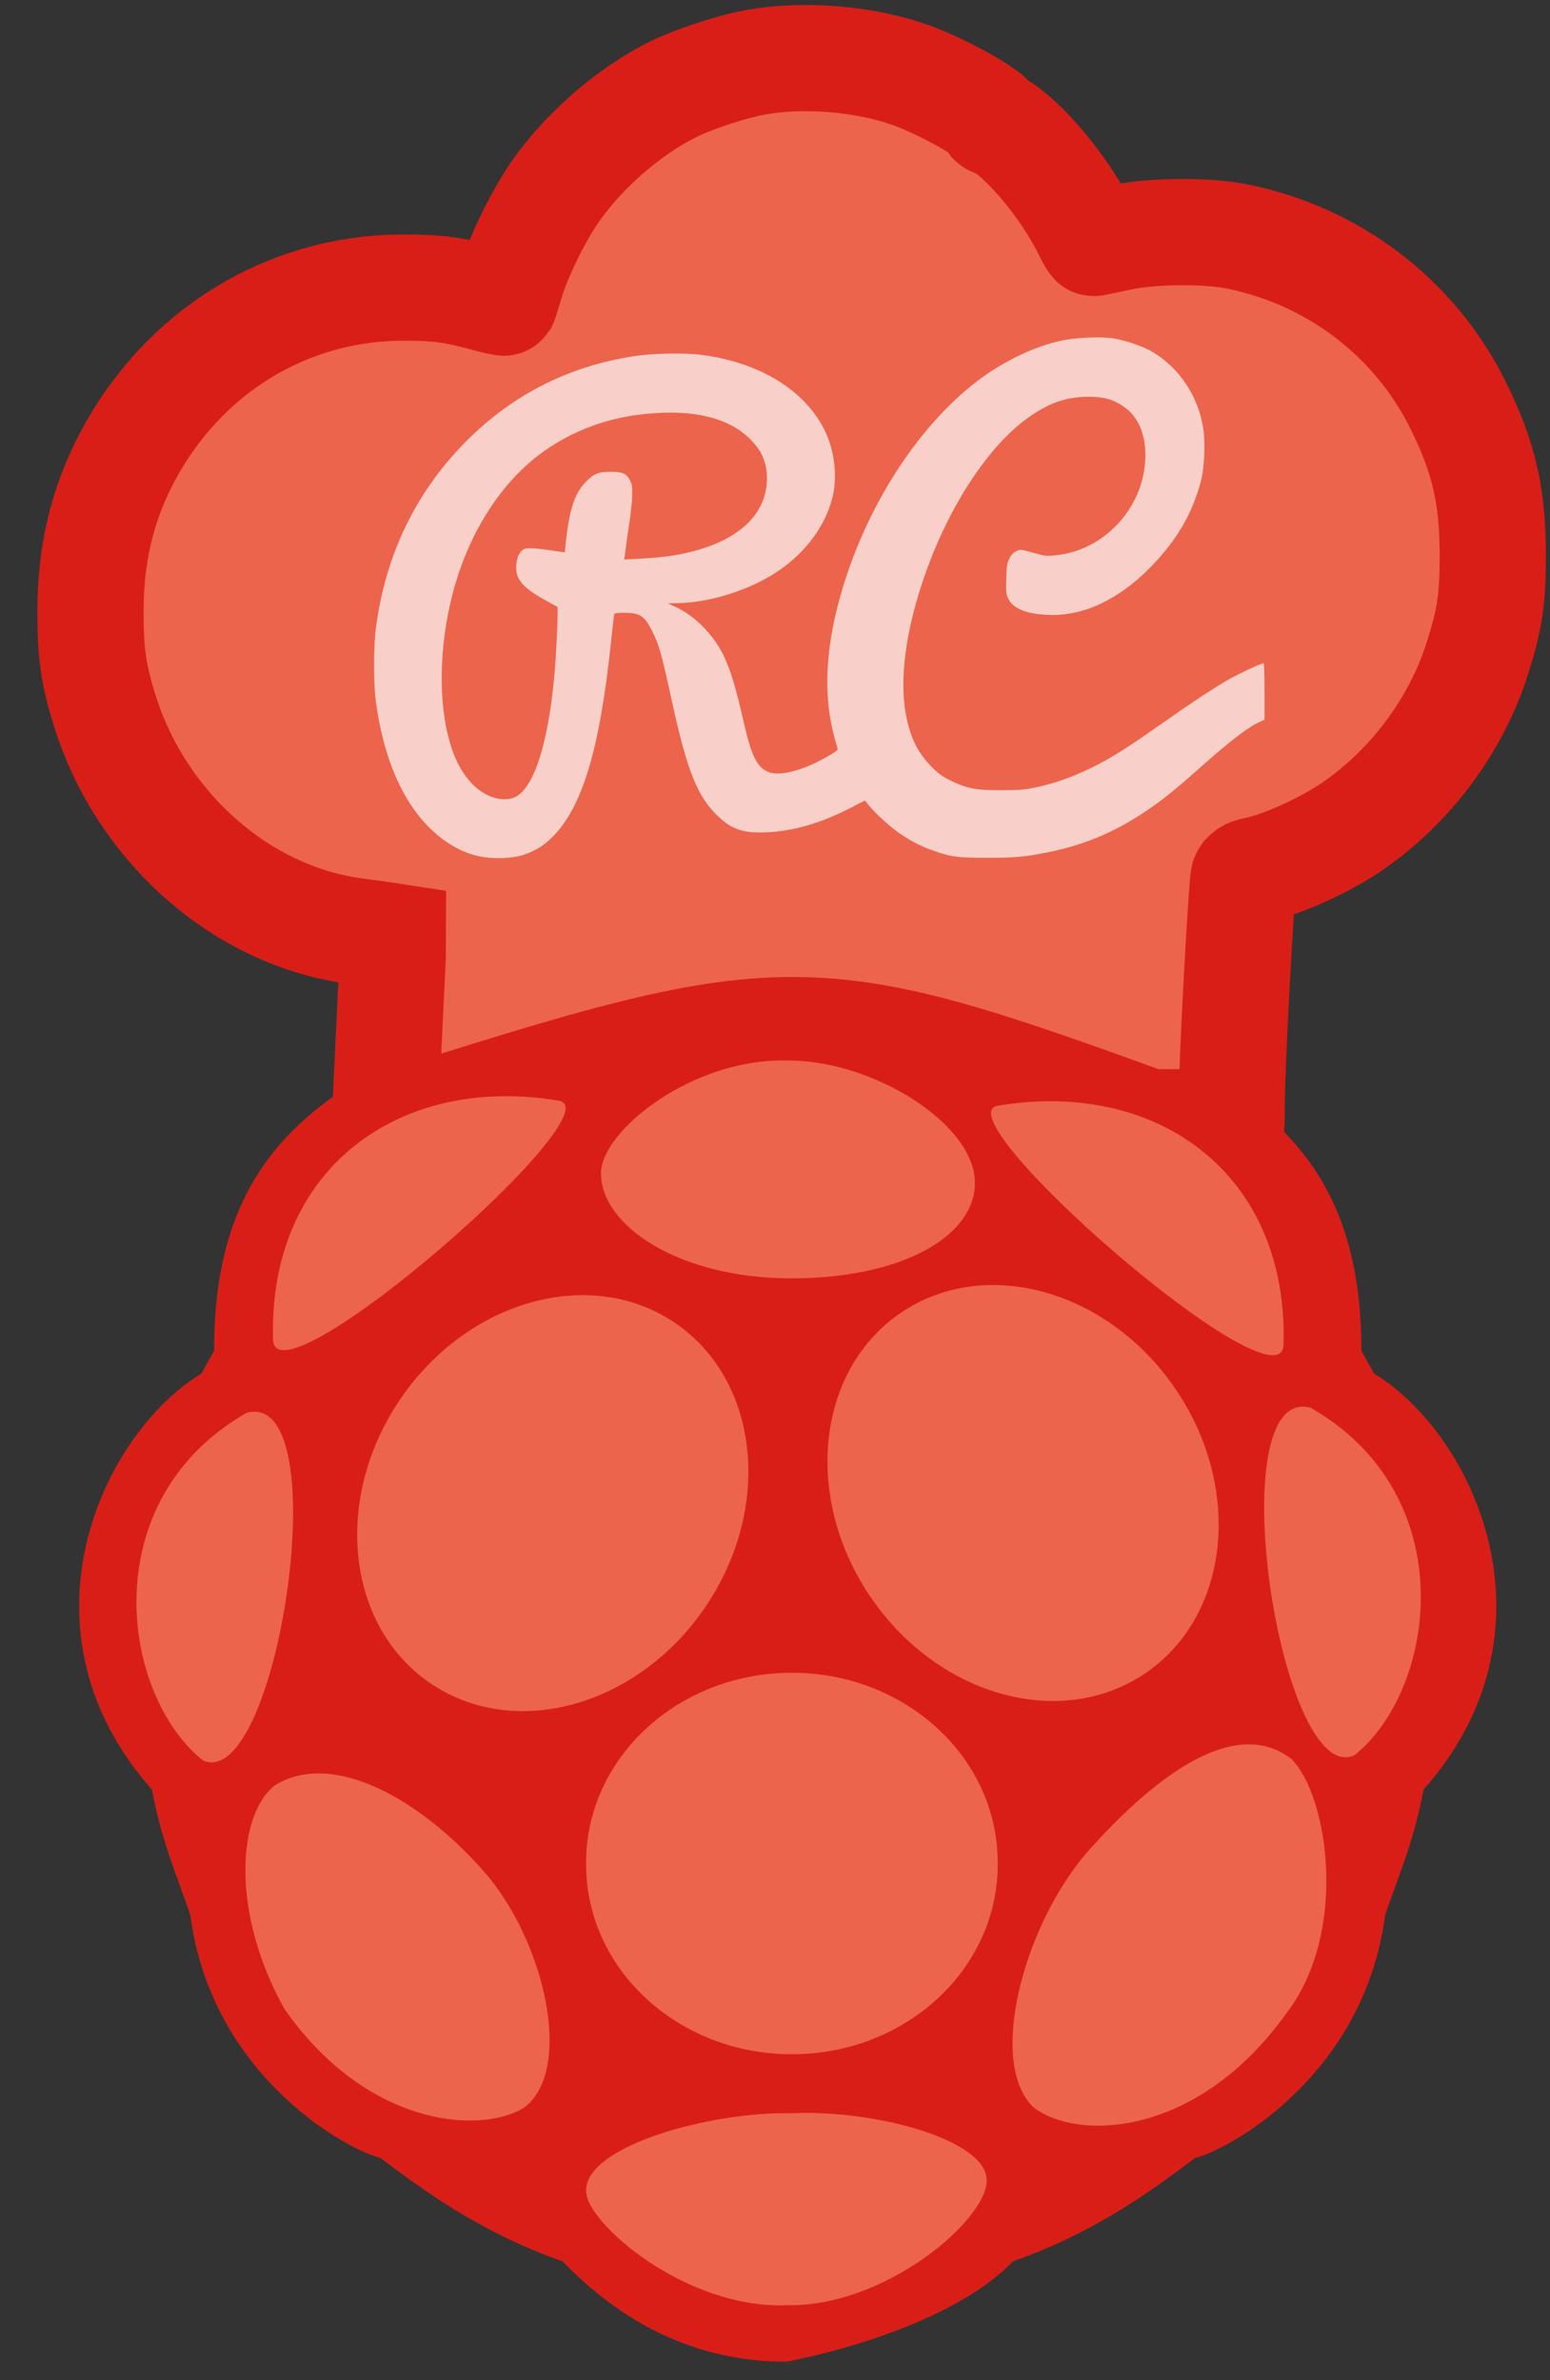 <?xml version="1.0" encoding="UTF-8" standalone="no"?>
<!-- Created with Inkscape (http://www.inkscape.org/) -->

<svg
   xmlns:dc="http://purl.org/dc/elements/1.1/"
   xmlns:cc="http://creativecommons.org/ns#"
   xmlns:rdf="http://www.w3.org/1999/02/22-rdf-syntax-ns#"
   xmlns:svg="http://www.w3.org/2000/svg"
   xmlns="http://www.w3.org/2000/svg"
   xmlns:sodipodi="http://sodipodi.sourceforge.net/DTD/sodipodi-0.dtd"
   xmlns:inkscape="http://www.inkscape.org/namespaces/inkscape"
   width="280"
   height="430"
   viewBox="0 0 280 430"
   id="svg4495"
   version="1.1"
   inkscape:version="0.91 r"
   sodipodi:docname="raspberry_cook.svg">
  <rect x="0" y="0" width="280" height="430" fill="#333333" stroke="none"/>
  <defs
     id="defs4497">
    <clipPath
       clipPathUnits="userSpaceOnUse"
       id="clipPath5492">
      <rect
         style="opacity:1;fill:#ececec;fill-opacity:1"
         id="rect5494"
         width="242.437"
         height="185.868"
         x="50.773"
         y="-446.79" />
    </clipPath>
  </defs>
  <sodipodi:namedview
     id="base"
     pagecolor="#ffffff"
     bordercolor="#666666"
     borderopacity="1.0"
     inkscape:pageopacity="0"
     inkscape:pageshadow="2"
     inkscape:zoom="0.35355339"
     inkscape:cx="140.546"
     inkscape:cy="59.15709"
     inkscape:document-units="px"
     inkscape:current-layer="g4374"
     showgrid="false"
     inkscape:window-width="799"
     inkscape:window-height="851"
     inkscape:window-x="800"
     inkscape:window-y="0"
     inkscape:window-maximized="0"
     units="px" />
  <g
     inkscape:label="Calque 1"
     inkscape:groupmode="layer"
     id="layer1"
     transform="translate(0,-622.362)">
    <g
       id="g5118"
       transform="translate(189.643,408.188)"
       style="opacity:1">
      <g
         id="g4374"
         transform="translate(-175.344,313.904)">
        <path
           style="opacity:1;fill:#ec644b;fill-opacity:1;stroke:#d91e18;stroke-width:19.189;stroke-miterlimit:4;stroke-dasharray:none;stroke-opacity:1"
           d="m 56.605,103.462 c -0.981,0.213 -1.172,0.072 -1.372,-1.014 l 1.41,-29.319 0.013,-3.696 -1.415,-0.218 C 54.462,69.097 52.104,68.775 50,68.501 29.523,65.838 11.318,49.893 4.67,28.798 2.594,22.211 2.037,18.355 2.043,10.613 2.051,0.398 4.168,-8.526 8.582,-16.948 18.614,-36.092 37.454,-47.738 58.442,-47.771 c 6.197,-0.011 9.24,0.386 14.889,1.936 1.867,0.512 3.443,0.856 3.502,0.764 0.059,-0.092 0.557,-1.688 1.106,-3.546 1.479,-5.004 5.334,-12.766 8.522,-17.158 5.101,-7.028 12.73,-13.639 20.197,-17.5 3.873,-2.003 10.913,-4.36 15.533,-5.202 8.575,-1.562 19.647,-0.662 27.902,2.269 6.013,2.135 15.328,7.384 14.767,8.322 -0.145,0.243 0.128,0.442 0.608,0.442 0.479,0 2.248,1.229 3.931,2.73 4.576,4.084 9.731,10.956 12.507,16.672 0.592,1.22 1.183,2.218 1.312,2.218 0.129,0 2.226,-0.433 4.658,-0.963 5.762,-1.254 15.687,-1.359 21.305,-0.226 17.433,3.517 32.101,14.716 39.904,30.466 4.647,9.38 6.275,16.392 6.276,27.025 4.3e-4,8.141 -0.507,11.548 -2.798,18.772 -3.79,11.952 -11.916,22.913 -22.379,30.187 -5.023,3.492 -13.133,7.16 -17.779,8.041 -1.119,0.212 -1.787,0.631 -2.032,1.273 -0.333,0.874 -2.22,33.582 -2.192,42.707 0.008,2.152 -0.169,4.405 -0.391,5.009 l -0.403,1.097 -5.149,-1.287 C 131.756,80.592 130.904,79.874 56.605,103.462 Z"
           id="path5641-3"
           inkscape:connector-curvature="0"
           sodipodi:nodetypes="cccccsscscscssssssssssssssssscccccc" />
        <path
           id="path4376"
           d="m 53.61,93.428 c -15.787,9.177 -29.325,21.25 -29.233,50.875 l -2.313,4.125 c -18.102,11.008 -34.388,46.39 -8.92,75.148 1.663,9.002 4.453,15.468 6.937,22.624 3.715,28.836 27.962,42.339 34.358,43.936 9.371,7.138 19.352,13.911 32.859,18.656 12.732,13.131 26.526,18.136 40.395,18.128 0.204,0 28.277,-4.996 41.01,-18.128 13.506,-4.745 23.487,-11.518 32.859,-18.656 6.395,-1.597 30.642,-15.1 34.357,-43.936 2.484,-7.156 5.274,-13.622 6.938,-22.624 25.466,-28.761 9.181,-64.144 -8.921,-75.152 l -2.316,-4.125 c 0.092,-29.622 -13.446,-41.696 -29.233,-50.875"
           inkscape:connector-curvature="0"
           style="fill:#d91e18;fill-opacity:1"
           sodipodi:nodetypes="ccccccccccccccc" />
        <path
           id="path4382"
           d="m 165.933,236.933 c 0.108,18.933 -16.449,34.362 -36.98,34.461 -20.532,0.1 -37.264,-15.167 -37.372,-34.1 -0.001,-0.12 -0.001,-0.24 0,-0.361 -0.108,-18.932 16.448,-34.361 36.98,-34.461 20.532,-0.1 37.263,15.167 37.372,34.1 l 0,0.361"
           inkscape:connector-curvature="0"
           style="fill:#ec644b;fill-opacity:1" />
        <path
           id="path4384"
           d="m 107.246,139.004 c 15.404,10.093 18.181,32.969 6.202,51.095 -11.979,18.127 -34.177,24.641 -49.581,14.549 -15.404,-10.093 -18.18,-32.969 -6.202,-51.095 11.979,-18.127 34.177,-24.641 49.581,-14.549"
           inkscape:connector-curvature="0"
           style="fill:#ec644b;fill-opacity:1" />
        <path
           id="path4386"
           d="m 148.822,137.177 c -15.403,10.092 -18.18,32.969 -6.202,51.095 11.979,18.127 34.177,24.641 49.581,14.548 15.404,-10.092 18.181,-32.968 6.202,-51.095 -11.978,-18.126 -34.176,-24.64 -49.581,-14.548"
           inkscape:connector-curvature="0"
           style="fill:#ec644b;fill-opacity:1" />
        <path
           id="path4388"
           d="m 30.258,155.504 c 16.631,-4.458 5.615,68.803 -7.917,62.792 C 7.456,206.324 2.662,171.263 30.258,155.504"
           inkscape:connector-curvature="0"
           style="fill:#ec644b;fill-opacity:1" />
        <path
           id="path4390"
           d="m 222.453,154.591 c -16.633,-4.457 -5.615,68.807 7.917,62.796 14.885,-11.973 19.679,-47.038 -7.917,-62.796"
           inkscape:connector-curvature="0"
           style="fill:#ec644b;fill-opacity:1" />
        <path
           id="path4392"
           d="m 165.946,100.034 c 28.701,-4.846 52.583,12.206 51.619,43.328 -0.944,11.932 -62.193,-41.551 -51.619,-43.328"
           inkscape:connector-curvature="0"
           style="fill:#ec644b;fill-opacity:1" />
        <path
           id="path4394"
           d="M 86.646,99.121 C 57.943,94.274 34.063,111.33 35.027,142.45 35.971,154.381 97.221,100.898 86.646,99.121"
           inkscape:connector-curvature="0"
           style="fill:#ec644b;fill-opacity:1" />
        <path
           id="path4396"
           d="m 127.874,91.863 c -17.13,-0.446 -33.57,12.713 -33.61,20.346 -0.047,9.274 13.544,18.77 33.727,19.011 20.61,0.147 33.762,-7.601 33.828,-17.172 0.076,-10.844 -18.745,-22.353 -33.945,-22.186 l 0,0.001"
           inkscape:connector-curvature="0"
           style="fill:#ec644b;fill-opacity:1" />
        <path
           id="path4398"
           d="m 128.92,282.043 c 14.935,-0.652 34.975,4.81 35.015,12.057 0.248,7.036 -18.175,22.934 -36.005,22.627 -18.466,0.797 -36.573,-15.126 -36.336,-20.645 -0.277,-8.092 22.484,-14.41 37.326,-14.039"
           inkscape:connector-curvature="0"
           style="fill:#ec644b;fill-opacity:1" />
        <path
           id="path4400"
           d="m 73.756,239.098 c 10.633,12.81 15.481,35.316 6.607,41.951 -8.395,5.065 -28.782,2.979 -43.272,-17.838 -9.773,-17.468 -8.514,-35.243 -1.652,-40.465 10.261,-6.25 26.115,2.193 38.318,16.352 l -0.001,0"
           inkscape:connector-curvature="0"
           style="fill:#ec644b;fill-opacity:1" />
        <path
           id="path4402"
           d="m 181.956,235.037 c -11.505,13.475 -17.911,38.053 -9.519,45.969 8.025,6.15 29.567,5.29 45.479,-16.789 11.554,-14.829 7.683,-39.594 1.083,-46.17 -9.804,-7.583 -23.879,2.122 -37.043,16.986 l 0,0.004"
           inkscape:connector-curvature="0"
           style="fill:#ec644b;fill-opacity:1" />
        <path
           style="opacity:1;fill:#ffffff;fill-opacity:0.697"
           d="m 72.25,54.967 c -3.27,-0.712 -6.351,-2.51 -9.14,-5.333 -4.926,-4.986 -8.147,-12.635 -9.504,-22.573 -0.452,-3.309 -0.446,-10.025 0.011,-13.464 1.72,-12.93 7.049,-24.098 15.789,-33.089 8.55,-8.795 18.868,-14.092 31.009,-15.917 3.333,-0.501 8.936,-0.602 11.955,-0.216 10.789,1.382 19.125,6.622 22.551,14.177 1.6,3.529 2.051,8.054 1.157,11.604 -1.412,5.607 -5.508,10.792 -11.182,14.154 -5.026,2.979 -11.616,4.888 -17.022,4.932 l -1.55,0.013 1.225,0.567 c 1.948,0.901 3.734,2.192 5.282,3.817 3.54,3.715 4.927,7.002 7.22,17.11 1.34,5.905 2.373,8.06 4.278,8.926 1.784,0.811 5.19,0.142 9.07,-1.782 1.798,-0.891 3.629,-2.018 3.629,-2.233 0,-0.055 -0.217,-0.857 -0.482,-1.783 -2.017,-7.048 -1.858,-15.004 0.484,-24.155 4.076,-15.931 13.291,-31.053 24.324,-39.92 4.935,-3.966 11.047,-6.976 16.351,-8.051 2.442,-0.495 6.818,-0.68 8.931,-0.376 2.051,0.294 5.251,1.348 6.909,2.275 5.119,2.863 8.757,8.317 9.558,14.329 0.349,2.624 0.136,6.906 -0.459,9.184 -1.553,5.956 -4.508,10.956 -9.332,15.794 -5.515,5.529 -11.492,8.417 -17.415,8.412 -4.427,-0.004 -7.225,-1.054 -8.105,-3.042 -0.345,-0.781 -0.383,-1.198 -0.319,-3.522 0.065,-2.332 0.129,-2.748 0.554,-3.605 0.352,-0.708 0.682,-1.067 1.231,-1.335 0.816,-0.399 0.551,-0.432 3.899,0.485 1.426,0.39 1.704,0.407 3.487,0.209 8.457,-0.939 15.378,-8.297 15.921,-16.928 0.289,-4.592 -1.124,-8.102 -4.033,-10.013 -1.921,-1.262 -3.47,-1.666 -6.367,-1.66 -4.048,0.009 -7.358,1.234 -11.298,4.185 -6.31,4.726 -12.647,14.022 -16.882,24.766 -4.407,11.182 -6.046,21.569 -4.556,28.881 0.797,3.911 2.15,6.587 4.549,9.001 1.266,1.273 1.887,1.725 3.39,2.465 2.989,1.472 4.6,1.782 9.202,1.77 3.428,-0.01 4.156,-0.07 6.322,-0.526 3.222,-0.679 6.427,-1.806 9.757,-3.431 3.717,-1.814 5.97,-3.214 12.243,-7.607 6.454,-4.52 10.329,-7.077 12.942,-8.542 1.883,-1.056 5.712,-2.834 6.102,-2.834 0.123,0 0.193,1.842 0.193,5.104 l 0,5.104 -0.822,0.368 c -2.155,0.966 -5.39,3.453 -11.092,8.524 -4.533,4.032 -6.848,5.873 -9.977,7.936 -5.496,3.623 -10.876,5.845 -17.241,7.119 -4.212,0.844 -5.867,0.995 -10.945,1 -5.328,0.006 -6.542,-0.156 -9.783,-1.299 -2.165,-0.764 -3.796,-1.598 -5.973,-3.054 -1.72,-1.151 -4.593,-3.775 -5.78,-5.28 l -0.573,-0.726 -2.263,1.174 c -5.625,2.919 -10.645,4.391 -15.633,4.584 -4.044,0.157 -6.037,-0.494 -8.502,-2.776 -3.83,-3.546 -5.731,-8.281 -8.549,-21.29 -1.748,-8.07 -2.231,-9.782 -3.441,-12.204 -1.423,-2.849 -2.231,-3.391 -5.05,-3.391 -1.263,0 -1.805,0.071 -1.853,0.242 -0.037,0.133 -0.301,2.451 -0.586,5.152 -2.035,19.299 -5.164,29.697 -10.565,35.1 -1.539,1.54 -3.092,2.508 -5.141,3.204 -2.115,0.719 -5.569,0.841 -8.114,0.287 z m 5.957,-10.486 c 3.593,-0.998 6.362,-8.882 7.58,-21.584 0.429,-4.47 0.804,-12.938 0.577,-13.016 -0.102,-0.035 -1.228,-0.651 -2.503,-1.37 -3.967,-2.236 -5.173,-3.812 -4.874,-6.363 0.141,-1.202 0.455,-1.925 1.081,-2.492 0.513,-0.464 1.655,-0.452 5.237,0.058 l 2.422,0.344 0.14,-1.366 c 0.645,-6.277 1.592,-9.244 3.613,-11.318 1.486,-1.526 2.299,-1.864 4.48,-1.865 2.203,-6e-4 2.886,0.29 3.531,1.505 0.375,0.705 0.432,1.089 0.409,2.757 -0.014,1.065 -0.248,3.332 -0.518,5.037 -0.271,1.705 -0.547,3.623 -0.613,4.262 -0.067,0.639 -0.169,1.414 -0.227,1.723 l -0.106,0.56 2.491,-0.131 c 3.808,-0.2 6.152,-0.478 8.578,-1.017 9.496,-2.108 14.738,-6.924 14.738,-13.539 0,-2.949 -1.001,-5.164 -3.319,-7.345 -4.168,-3.921 -11.143,-5.316 -20.315,-4.063 -6.461,0.883 -12.579,3.399 -17.629,7.25 -6.794,5.182 -12.231,13.632 -15.081,23.438 -2.666,9.175 -3.157,19.61 -1.277,27.172 0.968,3.893 2.267,6.51 4.321,8.703 2.088,2.229 4.987,3.291 7.262,2.659 z"
           id="path5827"
           inkscape:connector-curvature="0" />
      </g>
    </g>
    <path
       style="opacity:1;fill:#ff6600;fill-opacity:0"
       d="m -86.592,1077.587 c -7.083,-1.856 -15.539,-6.401 -21.375,-11.488 -2.673,-2.33 -6.307,-4.889 -8.075,-5.686 -9.521,-4.293 -18.157,-9.017 -23.443,-12.825 -3.269,-2.355 -8.251,-5.418 -11.071,-6.808 -14.431,-7.109 -26.061,-22.039 -29.465,-37.825 -0.678,-3.143 -2.016,-7.804 -2.974,-10.357 -0.958,-2.554 -2.479,-7.398 -3.38,-10.765 -1.196,-4.469 -2.417,-7.15 -4.521,-9.931 -6.594,-8.712 -9.7,-17.982 -9.7,-28.947 0,-8.767 1.336,-14.236 5.6,-22.921 3.228,-6.574 10.339,-15.311 14.101,-17.324 2.995,-1.603 4.044,-4.389 4.843,-12.869 1.726,-18.299 9.122,-30.939 23.465,-40.101 2.768,-1.768 5.051,-3.414 5.074,-3.657 0.023,-0.244 -1.409,-0.849 -3.182,-1.346 -2.984,-0.836 -7.49,-4.684 -7.49,-6.398 0,-0.35 -1.759,-1.443 -3.91,-2.427 -3.803,-1.741 -6.757,-5.029 -6.829,-7.6 -0.016,-0.589 -1.308,-1.956 -2.871,-3.037 -3.232,-2.236 -5.669,-5.804 -5.673,-8.305 -0.002,-0.935 -1.11,-2.924 -2.462,-4.422 -2.26,-2.502 -4.003,-7.298 -3.011,-8.289 0.228,-0.228 -0.597,-1.886 -1.834,-3.683 -1.791,-2.604 -2.238,-3.968 -2.197,-6.705 0.031,-2.05 -0.491,-4.502 -1.294,-6.077 -1.642,-3.22 -1.681,-4.618 -0.212,-7.46 0.932,-1.803 0.994,-2.752 0.347,-5.321 -1.493,-5.93 1.826,-10.272 7.852,-10.272 2.472,0 3.644,-0.384 4.662,-1.527 1.974,-2.216 5.443,-3.473 9.581,-3.473 2.629,0 4.215,-0.438 5.781,-1.595 1.438,-1.063 3.295,-1.633 5.572,-1.709 1.878,-0.063 4.414,-0.631 5.635,-1.262 2.514,-1.3 6.995,-1.497 9.799,-0.431 1.43,0.544 2.257,0.457 3.42,-0.357 1.99,-1.394 6.051,-1.368 9.469,0.059 1.847,0.772 3.687,0.988 5.763,0.676 2.227,-0.334 3.687,-0.12 5.41,0.794 1.298,0.688 4.549,1.464 7.226,1.723 4.334,0.42 5.158,0.756 7.53,3.072 2.018,1.971 3.262,2.603 5.133,2.609 5.938,0.018 16.292,12.235 20.427,24.1 0.719,2.062 1.477,3.75 1.686,3.75 0.208,0 0.967,-1.688 1.686,-3.75 4.171,-11.969 14.411,-24.046 20.427,-24.089 1.863,-0.013 3.124,-0.657 5.133,-2.619 2.372,-2.316 3.196,-2.652 7.53,-3.072 2.677,-0.259 5.916,-1.028 7.198,-1.708 1.743,-0.925 3.202,-1.121 5.779,-0.78 2.499,0.332 4.06,0.141 5.669,-0.691 2.792,-1.444 7.216,-1.479 9.222,-0.074 1.162,0.814 1.99,0.901 3.42,0.357 2.804,-1.066 7.285,-0.869 9.799,0.431 1.221,0.632 3.757,1.2 5.635,1.262 2.277,0.076 4.134,0.645 5.572,1.709 1.565,1.157 3.152,1.595 5.781,1.595 4.138,0 7.607,1.257 9.581,3.473 1.019,1.144 2.19,1.527 4.662,1.527 6.015,0 9.111,4.027 7.805,10.151 -0.563,2.642 -0.48,3.75 0.411,5.474 1.457,2.818 1.41,4.215 -0.255,7.479 -0.804,1.577 -1.324,3.933 -1.256,5.688 0.084,2.181 -0.458,3.966 -1.995,6.566 -1.161,1.964 -2.02,4.143 -1.909,4.842 0.346,2.186 -1.269,5.909 -3.483,8.031 -1.273,1.22 -2.127,2.772 -2.129,3.868 -0.004,2.623 -2.382,6.16 -5.673,8.437 -1.563,1.081 -2.855,2.448 -2.871,3.037 -0.071,2.571 -3.026,5.859 -6.829,7.6 -2.15,0.984 -3.91,2.077 -3.91,2.427 0,1.714 -4.506,5.563 -7.49,6.398 -1.773,0.496 -3.216,1.102 -3.206,1.346 0.01,0.244 2.22,1.841 4.912,3.55 6.105,3.877 13.475,11.269 16.841,16.893 3.6,6.015 5.931,13.994 6.81,23.315 0.8,8.479 1.848,11.266 4.843,12.869 3.762,2.013 10.874,10.75 14.101,17.324 4.273,8.703 5.603,14.155 5.59,22.921 -0.016,10.954 -3.143,20.297 -9.689,28.945 -2.091,2.763 -3.351,5.519 -4.592,10.049 -0.941,3.433 -2.507,8.358 -3.481,10.945 -0.974,2.586 -2.274,7.194 -2.891,10.239 -3.118,15.401 -14.973,30.551 -29.508,37.71 -2.892,1.425 -7.121,3.961 -9.397,5.637 -5.929,4.365 -14.799,9.441 -21.248,12.161 -3.062,1.292 -7.691,3.955 -10.287,5.92 -6.9,5.223 -15.198,8.971 -27.996,12.647 -7.66,2.2 -14.325,2.317 -21.72,0.379 z m 24.322,-9.577 c 13.404,-4.206 27.816,-17.635 24.858,-23.162 -2.065,-3.859 -10.121,-7.559 -20.451,-9.392 -7.622,-1.353 -26.25,-0.6 -33.535,1.355 -11.749,3.153 -18.214,7.425 -18.214,12.036 0,2.135 0.726,3.202 5.179,7.61 9.132,9.042 20.467,13.587 32.321,12.963 3.536,-0.186 7.965,-0.821 9.843,-1.41 z m 53.823,-32.12 c 6.723,-1.79 12.397,-5.396 19.207,-12.206 9.964,-9.964 13.395,-17.927 13.395,-31.087 0,-7.457 -1.434,-14.275 -3.965,-18.845 -3.457,-6.242 -10.74,-7.531 -19.151,-3.39 -5.667,2.79 -15.01,10.628 -20.273,17.009 -9.189,11.14 -14.692,27.285 -13.156,38.599 0.665,4.899 2.236,7.196 6.364,9.305 3.735,1.908 11.677,2.186 17.579,0.614 z m -113.272,-1.577 c 4.205,-2.456 5.326,-5.322 5.283,-13.502 -0.044,-8.421 -2.089,-15.38 -6.926,-23.571 -5.384,-9.118 -17.382,-19.318 -26.491,-22.519 -4.723,-1.66 -10.955,-1.825 -14.41,-0.381 -4.489,1.876 -6.955,7.874 -6.92,16.829 0.079,19.918 12.764,37.49 31.55,43.701 5.29,1.749 14.453,1.464 17.913,-0.556 z m 59.504,-11.419 c 9.252,-2.385 18.588,-9.337 22.819,-16.991 5.709,-10.327 5.499,-23.368 -0.543,-33.678 -2.513,-4.288 -9.626,-10.594 -14.835,-13.152 -4.921,-2.417 -12.692,-4.309 -17.695,-4.309 -8.831,0 -19.29,3.98 -25.782,9.812 -8.192,7.359 -11.768,16.011 -11.234,27.184 0.271,5.666 0.628,7.072 3.028,11.928 4.586,9.279 12.811,16.1 22.917,19.004 5.523,1.587 15.583,1.682 21.325,0.202 z m -109.79,-55.152 c 4.748,-6.174 8.785,-22.508 9.355,-37.849 0.311,-8.358 0.152,-11.041 -0.875,-14.835 -1.283,-4.741 -3.51,-7.462 -6.106,-7.462 -1.755,0 -9.141,5.578 -12.381,9.35 -3.535,4.116 -7.27,12.003 -8.363,17.664 -2.217,11.477 1.182,25.157 8.375,33.706 3.623,4.305 6.362,4.148 9.993,-0.574 z m 204.325,-0.432 c 5.733,-6.513 8.782,-15.466 8.782,-25.784 0,-11.507 -3.49,-20.281 -11.08,-27.857 -7.403,-7.389 -11.741,-8.515 -14.612,-3.795 -6.041,9.933 -1.107,47.501 7.569,57.637 3.461,4.043 5.645,3.996 9.34,-0.201 z m -143.382,-6.603 c 13.673,-3.844 25.691,-16.723 29.717,-31.847 2.317,-8.705 0.831,-20.511 -3.516,-27.928 -2.709,-4.623 -9.072,-10.113 -13.861,-11.96 -6.12,-2.36 -15.116,-2.684 -21.376,-0.768 -17.687,5.411 -30.943,23.263 -30.943,41.668 0,13.354 6.37,24.385 16.937,29.33 7.505,3.512 14.32,3.957 23.041,1.506 z m 98.892,-3.369 c 10.976,-5.425 16.843,-15.614 16.843,-29.252 0,-20.399 -15.867,-39.499 -35.535,-42.774 -15.836,-2.637 -30.807,7.401 -34.422,23.079 -1.081,4.688 -0.903,13.794 0.364,18.685 4.031,15.557 16.108,28.076 31.171,32.313 2.5,0.703 5.908,0.972 10.072,0.794 5.488,-0.234 6.961,-0.598 11.506,-2.845 z m 27.697,-59.815 c 1.377,-0.737 1.441,-1.191 0.978,-6.895 -1.313,-16.177 -9.49,-28.769 -22.569,-34.754 -6.913,-3.163 -12.194,-4.133 -21.087,-3.872 -9.436,0.277 -10.466,0.788 -8.752,4.338 4.219,8.738 31.496,32.99 44.422,39.496 5.642,2.84 5.097,2.709 7.007,1.686 z m -173.437,-2.739 c 15.218,-8.005 44.726,-35.45 44.726,-41.599 0,-1.764 -2.591,-2.294 -11.071,-2.261 -20.618,0.079 -36.033,11.523 -40.651,30.178 -1.229,4.963 -2.02,13.075 -1.427,14.622 0.68,1.772 3.962,1.406 8.422,-0.94 z m 98.117,-11.889 c 10.969,-2.266 18.283,-7.252 20.245,-13.802 1.225,-4.089 -0.616,-8.61 -5.419,-13.306 -7.215,-7.054 -17.977,-11.315 -28.574,-11.315 -10.593,0 -19.725,3.541 -27.361,10.61 -7.303,6.761 -8.017,11.752 -2.59,18.093 7.628,8.911 26.88,13.193 43.698,9.719 z m -58.642,-40.615 c 5.963,-1.441 11.728,-4.274 15.557,-7.644 3.54,-3.116 7.202,-9.765 6.536,-11.867 -0.534,-1.681 -10.763,-10.606 -18.475,-16.119 -7.109,-5.082 -16.266,-10.783 -26.206,-16.317 -4.116,-2.291 -7.127,-4.166 -6.69,-4.166 1.461,0 14.581,5.73 24.427,10.668 10.014,5.022 22.847,13.058 28.864,18.074 3.383,2.82 3.415,2.83 5.357,1.598 10.62,-6.736 12.053,-17.079 4.402,-31.784 -3.293,-6.33 -10.57,-14.867 -10.642,-12.485 -0.114,3.785 -1.227,3.477 -6.102,-1.69 -2.644,-2.803 -5.089,-5.095 -5.435,-5.095 -0.345,0 -0.628,0.945 -0.628,2.101 0,2.895 -1.206,3.375 -2.94,1.171 -1.238,-1.574 -7.137,-6.128 -7.938,-6.128 -0.145,0 -0.137,1.087 0.018,2.416 0.382,3.275 -0.576,3.612 -3.482,1.224 -2.957,-2.43 -8.493,-5.328 -9.072,-4.749 -0.23,0.23 -0.038,0.799 0.426,1.264 0.465,0.465 0.845,1.59 0.845,2.5 l 0,1.655 -3.393,-1.718 c -3.386,-1.715 -10.927,-4.224 -11.369,-3.783 -0.128,0.128 0.569,0.987 1.55,1.908 0.981,0.921 1.783,2.101 1.783,2.622 0,1.169 0.557,1.214 -6.071,-0.482 -3.072,-0.786 -6.233,-1.429 -7.024,-1.429 -1.409,0 -1.407,0.034 0.114,1.653 1.535,1.634 2.056,3.347 1.017,3.346 -0.295,-3.3e-4 -2.865,-0.486 -5.711,-1.08 -3.028,-0.632 -6.379,-0.887 -8.076,-0.616 l -2.9,0.464 1.959,2.045 1.959,2.045 -7.276,0 c -4.03,0 -7.276,0.298 -7.276,0.667 0,0.367 0.949,2.215 2.108,4.107 1.159,1.892 2.319,4.324 2.577,5.405 0.454,1.9 0.374,1.964 -2.465,1.964 -1.636,0 -2.935,0.343 -2.935,0.776 0,0.427 1.949,2.806 4.331,5.287 4.538,4.726 4.606,5.767 0.324,4.964 -1.628,-0.305 -2.512,-0.197 -2.512,0.309 0,0.429 2.128,3.036 4.729,5.794 l 4.729,5.013 -3.054,0 -3.054,0 1.361,1.525 c 0.748,0.839 3.405,3.079 5.904,4.979 l 4.543,3.454 -3.06,0.489 -3.06,0.489 2.088,1.696 c 1.149,0.933 4.258,2.879 6.91,4.325 2.652,1.446 4.821,2.882 4.821,3.193 0,0.31 -1.125,0.564 -2.5,0.564 -1.375,0 -2.5,0.278 -2.5,0.617 0,0.721 6.869,3.865 11.25,5.148 3.528,1.034 3.762,1.666 1.129,3.045 l -1.907,0.999 2.526,0.834 c 1.389,0.458 5,1.111 8.023,1.45 3.024,0.339 5.718,0.839 5.988,1.111 0.27,0.272 -0.474,1.301 -1.652,2.286 l -2.143,1.791 7.5,-0.411 c 4.125,-0.226 9.476,-0.889 11.891,-1.473 z m 108.466,0.02 c -1.179,-0.945 -1.922,-1.941 -1.652,-2.213 0.27,-0.272 2.964,-0.772 5.988,-1.111 3.024,-0.339 6.634,-0.992 8.023,-1.45 l 2.526,-0.834 -1.907,-0.999 c -1.049,-0.549 -1.907,-1.247 -1.907,-1.55 0,-0.303 2.17,-1.254 4.821,-2.114 2.652,-0.86 5.946,-2.289 7.321,-3.176 l 2.5,-1.613 -2.679,-0.222 c -1.473,-0.122 -2.679,-0.456 -2.679,-0.743 0,-0.286 2.17,-1.704 4.821,-3.15 2.652,-1.446 5.761,-3.392 6.91,-4.325 l 2.088,-1.696 -3.011,-0.482 -3.011,-0.482 5.315,-4.224 c 6.777,-5.385 6.984,-5.75 3.272,-5.75 l -2.986,0 4.729,-5.013 c 2.601,-2.757 4.729,-5.365 4.729,-5.794 0,-0.506 -0.884,-0.615 -2.512,-0.309 -4.282,0.803 -4.214,-0.238 0.324,-4.964 2.382,-2.481 4.331,-4.86 4.331,-5.287 0,-0.433 -1.299,-0.776 -2.935,-0.776 -2.839,0 -2.919,-0.064 -2.465,-1.964 0.258,-1.08 1.418,-3.512 2.577,-5.405 1.159,-1.892 2.108,-3.74 2.108,-4.107 0,-0.369 -3.247,-0.667 -7.277,-0.667 l -7.276,0 1.959,-2.045 1.959,-2.045 -2.9,-0.464 c -1.697,-0.271 -5.047,-0.016 -8.076,0.616 -2.847,0.594 -5.417,1.08 -5.711,1.08 -1.039,10e-4 -0.518,-1.712 1.017,-3.346 1.521,-1.619 1.524,-1.653 0.114,-1.653 -0.791,0 -3.952,0.643 -7.024,1.429 -6.628,1.695 -6.071,1.651 -6.071,0.482 0,-0.521 0.802,-1.701 1.783,-2.622 0.981,-0.921 1.678,-1.78 1.55,-1.908 -0.437,-0.437 -7.969,2.061 -11.301,3.748 -3.702,1.875 -5.003,1.085 -2.977,-1.807 0.6,-0.856 0.911,-1.736 0.691,-1.956 -0.557,-0.557 -5.943,2.339 -8.931,4.802 -2.949,2.431 -3.911,2.108 -3.527,-1.181 0.155,-1.329 0.054,-2.416 -0.225,-2.416 -0.841,0 -7.635,5.585 -8.351,6.865 -0.947,1.693 -2.284,0.576 -2.284,-1.908 0,-1.155 -0.282,-2.101 -0.628,-2.101 -0.345,0 -2.791,2.293 -5.435,5.095 -4.828,5.118 -6.039,5.479 -6.07,1.809 -0.017,-2.002 -1.022,-1.248 -5.081,3.81 -7.639,9.517 -11.711,21.247 -10.011,28.841 0.946,4.227 4.565,9.05 8.508,11.339 l 2.156,1.251 3.631,-2.87 c 7.112,-5.621 20.204,-13.744 29.885,-18.541 9.584,-4.749 21.865,-10.02 23.345,-10.02 0.406,0 -2.63,1.875 -6.746,4.166 -9.956,5.542 -19.108,11.242 -26.2,16.317 -7.892,5.647 -17.916,14.337 -18.439,15.987 -0.235,0.742 0.187,2.74 0.939,4.44 4.628,10.462 17.382,16.58 35.145,16.857 l 5.357,0.084 -2.143,-1.718 0,-2e-5 z"
       id="path5171"
       inkscape:connector-curvature="0" />
    <path
       style="opacity:1;fill:#ff6600;fill-opacity:0"
       d="m -86.592,1077.587 c -7.083,-1.856 -15.539,-6.401 -21.375,-11.488 -2.673,-2.33 -6.307,-4.889 -8.075,-5.686 -9.521,-4.293 -18.157,-9.017 -23.443,-12.825 -3.269,-2.355 -8.251,-5.418 -11.071,-6.808 -14.431,-7.109 -26.061,-22.039 -29.465,-37.825 -0.678,-3.143 -2.016,-7.804 -2.974,-10.357 -0.958,-2.554 -2.479,-7.398 -3.38,-10.765 -1.196,-4.469 -2.417,-7.15 -4.521,-9.931 -6.594,-8.712 -9.7,-17.982 -9.7,-28.947 0,-8.767 1.336,-14.236 5.6,-22.921 3.228,-6.574 10.339,-15.311 14.101,-17.324 2.995,-1.603 4.044,-4.389 4.843,-12.869 1.726,-18.299 9.122,-30.939 23.465,-40.101 2.768,-1.768 5.051,-3.414 5.074,-3.657 0.023,-0.244 -1.409,-0.849 -3.182,-1.346 -2.984,-0.836 -7.49,-4.684 -7.49,-6.398 0,-0.35 -1.759,-1.443 -3.91,-2.427 -3.803,-1.741 -6.757,-5.029 -6.829,-7.6 -0.016,-0.589 -1.308,-1.956 -2.871,-3.037 -3.232,-2.236 -5.669,-5.804 -5.673,-8.305 -0.002,-0.935 -1.11,-2.924 -2.462,-4.422 -2.26,-2.502 -4.003,-7.298 -3.011,-8.289 0.228,-0.228 -0.597,-1.886 -1.834,-3.683 -1.791,-2.604 -2.238,-3.968 -2.197,-6.705 0.031,-2.05 -0.491,-4.502 -1.294,-6.077 -1.642,-3.22 -1.681,-4.618 -0.212,-7.46 0.932,-1.803 0.994,-2.752 0.347,-5.321 -1.493,-5.93 1.826,-10.272 7.852,-10.272 2.472,0 3.644,-0.384 4.662,-1.527 1.974,-2.216 5.443,-3.473 9.581,-3.473 2.629,0 4.215,-0.438 5.781,-1.595 1.438,-1.063 3.295,-1.633 5.572,-1.709 1.878,-0.063 4.414,-0.631 5.635,-1.262 2.514,-1.3 6.995,-1.497 9.799,-0.431 1.43,0.544 2.257,0.457 3.42,-0.357 1.99,-1.394 6.051,-1.368 9.469,0.059 1.847,0.772 3.687,0.988 5.763,0.676 2.227,-0.334 3.687,-0.12 5.41,0.794 1.298,0.688 4.549,1.464 7.226,1.723 4.334,0.42 5.158,0.756 7.53,3.072 2.018,1.971 3.262,2.603 5.133,2.609 5.938,0.018 16.292,12.235 20.427,24.1 0.719,2.062 1.477,3.75 1.686,3.75 0.208,0 0.967,-1.688 1.686,-3.75 4.171,-11.969 14.411,-24.046 20.427,-24.089 1.863,-0.013 3.124,-0.657 5.133,-2.619 2.372,-2.316 3.196,-2.652 7.53,-3.072 2.677,-0.259 5.916,-1.028 7.198,-1.708 1.743,-0.925 3.202,-1.121 5.779,-0.78 2.499,0.332 4.06,0.141 5.669,-0.691 2.792,-1.444 7.216,-1.479 9.222,-0.074 1.162,0.814 1.99,0.901 3.42,0.357 2.804,-1.066 7.285,-0.869 9.799,0.431 1.221,0.632 3.757,1.2 5.635,1.262 2.277,0.076 4.134,0.645 5.572,1.709 1.565,1.157 3.152,1.595 5.781,1.595 4.138,0 7.607,1.257 9.581,3.473 1.019,1.144 2.19,1.527 4.662,1.527 6.015,0 9.111,4.027 7.805,10.151 -0.563,2.642 -0.48,3.75 0.411,5.474 1.457,2.818 1.41,4.215 -0.255,7.479 -0.804,1.577 -1.324,3.933 -1.256,5.688 0.084,2.181 -0.458,3.966 -1.995,6.566 -1.161,1.964 -2.02,4.143 -1.909,4.842 0.346,2.186 -1.269,5.909 -3.483,8.031 -1.273,1.22 -2.127,2.772 -2.129,3.868 -0.004,2.623 -2.382,6.16 -5.673,8.437 -1.563,1.081 -2.855,2.448 -2.871,3.037 -0.071,2.571 -3.026,5.859 -6.829,7.6 -2.15,0.984 -3.91,2.077 -3.91,2.427 0,1.714 -4.506,5.563 -7.49,6.398 -1.773,0.496 -3.216,1.102 -3.206,1.346 0.01,0.244 2.22,1.841 4.912,3.55 6.105,3.877 13.475,11.269 16.841,16.893 3.6,6.015 5.931,13.994 6.81,23.315 0.8,8.479 1.848,11.266 4.843,12.869 3.762,2.013 10.874,10.75 14.101,17.324 4.273,8.703 5.603,14.155 5.59,22.921 -0.016,10.954 -3.143,20.297 -9.689,28.945 -2.091,2.763 -3.351,5.519 -4.592,10.049 -0.941,3.433 -2.507,8.358 -3.481,10.945 -0.974,2.586 -2.274,7.194 -2.891,10.239 -3.118,15.401 -14.973,30.551 -29.508,37.71 -2.892,1.425 -7.121,3.961 -9.397,5.637 -5.929,4.365 -14.799,9.441 -21.248,12.161 -3.062,1.292 -7.691,3.955 -10.287,5.92 -6.9,5.223 -15.198,8.971 -27.996,12.647 -7.66,2.2 -14.325,2.317 -21.72,0.379 z m 24.322,-9.577 c 13.404,-4.206 27.816,-17.635 24.858,-23.162 -2.065,-3.859 -10.121,-7.559 -20.451,-9.392 -7.622,-1.353 -26.25,-0.6 -33.535,1.355 -11.749,3.153 -18.214,7.425 -18.214,12.036 0,2.135 0.726,3.202 5.179,7.61 9.132,9.042 20.467,13.587 32.321,12.963 3.536,-0.186 7.965,-0.821 9.843,-1.41 z m 53.823,-32.12 c 6.723,-1.79 12.397,-5.396 19.207,-12.206 9.964,-9.964 13.395,-17.927 13.395,-31.087 0,-7.457 -1.434,-14.275 -3.965,-18.845 -3.457,-6.242 -10.74,-7.531 -19.151,-3.39 -5.667,2.79 -15.01,10.628 -20.273,17.009 -9.189,11.14 -14.692,27.285 -13.156,38.599 0.665,4.899 2.236,7.196 6.364,9.305 3.735,1.908 11.677,2.186 17.579,0.614 z m -113.272,-1.577 c 4.205,-2.456 5.326,-5.322 5.283,-13.502 -0.044,-8.421 -2.089,-15.38 -6.926,-23.571 -5.384,-9.118 -17.382,-19.318 -26.491,-22.519 -4.723,-1.66 -10.955,-1.825 -14.41,-0.381 -4.489,1.876 -6.955,7.874 -6.92,16.829 0.079,19.918 12.764,37.49 31.55,43.701 5.29,1.749 14.453,1.464 17.913,-0.556 z m 59.504,-11.419 c 9.252,-2.385 18.588,-9.337 22.819,-16.991 5.709,-10.327 5.499,-23.368 -0.543,-33.678 -2.513,-4.288 -9.626,-10.594 -14.835,-13.152 -4.921,-2.417 -12.692,-4.309 -17.695,-4.309 -8.831,0 -19.29,3.98 -25.782,9.812 -8.192,7.359 -11.768,16.011 -11.234,27.184 0.271,5.666 0.628,7.072 3.028,11.928 4.586,9.279 12.811,16.1 22.917,19.004 5.523,1.587 15.583,1.682 21.325,0.202 z m -109.79,-55.152 c 4.748,-6.174 8.785,-22.508 9.355,-37.849 0.311,-8.358 0.152,-11.041 -0.875,-14.835 -1.283,-4.741 -3.51,-7.462 -6.106,-7.462 -1.755,0 -9.141,5.578 -12.381,9.35 -3.535,4.116 -7.27,12.003 -8.363,17.664 -2.217,11.477 1.182,25.157 8.375,33.706 3.623,4.305 6.362,4.148 9.993,-0.574 z m 204.325,-0.432 c 5.733,-6.513 8.782,-15.466 8.782,-25.784 0,-11.507 -3.49,-20.281 -11.08,-27.857 -7.403,-7.389 -11.741,-8.515 -14.612,-3.795 -6.041,9.933 -1.107,47.501 7.569,57.637 3.461,4.043 5.645,3.996 9.34,-0.201 z m -143.382,-6.603 c 13.673,-3.844 25.691,-16.723 29.717,-31.847 2.317,-8.705 0.831,-20.511 -3.516,-27.928 -2.709,-4.623 -9.072,-10.113 -13.861,-11.96 -6.12,-2.36 -15.116,-2.684 -21.376,-0.768 -17.687,5.411 -30.943,23.263 -30.943,41.668 0,13.354 6.37,24.385 16.937,29.33 7.505,3.512 14.32,3.957 23.041,1.506 z m 98.892,-3.369 c 10.976,-5.425 16.843,-15.614 16.843,-29.252 0,-20.399 -15.867,-39.499 -35.535,-42.774 -15.836,-2.637 -30.807,7.401 -34.422,23.079 -1.081,4.688 -0.903,13.794 0.364,18.685 4.031,15.557 16.108,28.076 31.171,32.313 2.5,0.703 5.908,0.972 10.072,0.794 5.488,-0.234 6.961,-0.598 11.506,-2.845 z m 27.697,-59.815 c 1.377,-0.737 1.441,-1.191 0.978,-6.895 -1.313,-16.177 -9.49,-28.769 -22.569,-34.754 -6.913,-3.163 -12.194,-4.133 -21.087,-3.872 -9.436,0.277 -10.466,0.788 -8.752,4.338 4.219,8.738 31.496,32.99 44.422,39.496 5.642,2.84 5.097,2.709 7.007,1.686 z m -173.437,-2.739 c 15.218,-8.005 44.726,-35.45 44.726,-41.599 0,-1.764 -2.591,-2.294 -11.071,-2.261 -20.618,0.079 -36.033,11.523 -40.651,30.178 -1.229,4.963 -2.02,13.075 -1.427,14.622 0.68,1.772 3.962,1.406 8.422,-0.94 z m 98.117,-11.889 c 10.969,-2.266 18.283,-7.252 20.245,-13.802 1.225,-4.089 -0.616,-8.61 -5.419,-13.306 -7.215,-7.054 -17.977,-11.315 -28.574,-11.315 -10.593,0 -19.725,3.541 -27.361,10.61 -7.303,6.761 -8.017,11.752 -2.59,18.093 7.628,8.911 26.88,13.193 43.698,9.719 z m -58.642,-40.615 c 5.963,-1.441 11.728,-4.274 15.557,-7.644 3.54,-3.116 7.202,-9.765 6.536,-11.867 -0.534,-1.681 -10.763,-10.606 -18.475,-16.119 -7.109,-5.082 -16.266,-10.783 -26.206,-16.317 -4.116,-2.291 -7.127,-4.166 -6.69,-4.166 1.461,0 14.581,5.73 24.427,10.668 10.014,5.022 22.847,13.058 28.864,18.074 3.383,2.82 3.415,2.83 5.357,1.598 10.62,-6.736 12.053,-17.079 4.402,-31.784 -3.293,-6.33 -10.57,-14.867 -10.642,-12.485 -0.114,3.785 -1.227,3.477 -6.102,-1.69 -2.644,-2.803 -5.089,-5.095 -5.435,-5.095 -0.345,0 -0.628,0.945 -0.628,2.101 0,2.895 -1.206,3.375 -2.94,1.171 -1.238,-1.574 -7.137,-6.128 -7.938,-6.128 -0.145,0 -0.137,1.087 0.018,2.416 0.382,3.275 -0.576,3.612 -3.482,1.224 -2.957,-2.43 -8.493,-5.328 -9.072,-4.749 -0.23,0.23 -0.038,0.799 0.426,1.264 0.465,0.465 0.845,1.59 0.845,2.5 l 0,1.655 -3.393,-1.718 c -3.386,-1.715 -10.927,-4.224 -11.369,-3.783 -0.128,0.128 0.569,0.987 1.55,1.908 0.981,0.921 1.783,2.101 1.783,2.622 0,1.169 0.557,1.214 -6.071,-0.482 -3.072,-0.786 -6.233,-1.429 -7.024,-1.429 -1.409,0 -1.407,0.034 0.114,1.653 1.535,1.634 2.056,3.347 1.017,3.346 -0.295,-3.3e-4 -2.865,-0.486 -5.711,-1.08 -3.028,-0.632 -6.379,-0.887 -8.076,-0.616 l -2.9,0.464 1.959,2.045 1.959,2.045 -7.276,0 c -4.03,0 -7.276,0.298 -7.276,0.667 0,0.367 0.949,2.215 2.108,4.107 1.159,1.892 2.319,4.324 2.577,5.405 0.454,1.9 0.374,1.964 -2.465,1.964 -1.636,0 -2.935,0.343 -2.935,0.776 0,0.427 1.949,2.806 4.331,5.287 4.538,4.726 4.606,5.767 0.324,4.964 -1.628,-0.305 -2.512,-0.197 -2.512,0.309 0,0.429 2.128,3.036 4.729,5.794 l 4.729,5.013 -3.054,0 -3.054,0 1.361,1.525 c 0.748,0.839 3.405,3.079 5.904,4.979 l 4.543,3.454 -3.06,0.489 -3.06,0.489 2.088,1.696 c 1.149,0.933 4.258,2.879 6.91,4.325 2.652,1.446 4.821,2.882 4.821,3.193 0,0.31 -1.125,0.564 -2.5,0.564 -1.375,0 -2.5,0.278 -2.5,0.617 0,0.721 6.869,3.865 11.25,5.148 3.528,1.034 3.762,1.666 1.129,3.045 l -1.907,0.999 2.526,0.834 c 1.389,0.458 5,1.111 8.023,1.45 3.024,0.339 5.718,0.839 5.988,1.111 0.27,0.272 -0.474,1.301 -1.652,2.286 l -2.143,1.791 7.5,-0.411 c 4.125,-0.226 9.476,-0.889 11.891,-1.473 z m 108.466,0.02 c -1.179,-0.945 -1.922,-1.941 -1.652,-2.213 0.27,-0.272 2.964,-0.772 5.988,-1.111 3.024,-0.339 6.634,-0.992 8.023,-1.45 l 2.526,-0.834 -1.907,-0.999 c -1.049,-0.549 -1.907,-1.247 -1.907,-1.55 0,-0.303 2.17,-1.254 4.821,-2.114 2.652,-0.86 5.946,-2.289 7.321,-3.176 l 2.5,-1.613 -2.679,-0.222 c -1.473,-0.122 -2.679,-0.456 -2.679,-0.743 0,-0.286 2.17,-1.704 4.821,-3.15 2.652,-1.446 5.761,-3.392 6.91,-4.325 l 2.088,-1.696 -3.011,-0.482 -3.011,-0.482 5.315,-4.224 c 6.777,-5.385 6.984,-5.75 3.272,-5.75 l -2.986,0 4.729,-5.013 c 2.601,-2.757 4.729,-5.365 4.729,-5.794 0,-0.506 -0.884,-0.615 -2.512,-0.309 -4.282,0.803 -4.214,-0.238 0.324,-4.964 2.382,-2.481 4.331,-4.86 4.331,-5.287 0,-0.433 -1.299,-0.776 -2.935,-0.776 -2.839,0 -2.919,-0.064 -2.465,-1.964 0.258,-1.08 1.418,-3.512 2.577,-5.405 1.159,-1.892 2.108,-3.74 2.108,-4.107 0,-0.369 -3.247,-0.667 -7.277,-0.667 l -7.276,0 1.959,-2.045 1.959,-2.045 -2.9,-0.464 c -1.697,-0.271 -5.047,-0.016 -8.076,0.616 -2.847,0.594 -5.417,1.08 -5.711,1.08 -1.039,10e-4 -0.518,-1.712 1.017,-3.346 1.521,-1.619 1.524,-1.653 0.114,-1.653 -0.791,0 -3.952,0.643 -7.024,1.429 -6.628,1.695 -6.071,1.651 -6.071,0.482 0,-0.521 0.802,-1.701 1.783,-2.622 0.981,-0.921 1.678,-1.78 1.55,-1.908 -0.437,-0.437 -7.969,2.061 -11.301,3.748 -3.702,1.875 -5.003,1.085 -2.977,-1.807 0.6,-0.856 0.911,-1.736 0.691,-1.956 -0.557,-0.557 -5.943,2.339 -8.931,4.802 -2.949,2.431 -3.911,2.108 -3.527,-1.181 0.155,-1.329 0.054,-2.416 -0.225,-2.416 -0.841,0 -7.635,5.585 -8.351,6.865 -0.947,1.693 -2.284,0.576 -2.284,-1.908 0,-1.155 -0.282,-2.101 -0.628,-2.101 -0.345,0 -2.791,2.293 -5.435,5.095 -4.828,5.118 -6.039,5.479 -6.07,1.809 -0.017,-2.002 -1.022,-1.248 -5.081,3.81 -7.639,9.517 -11.711,21.247 -10.011,28.841 0.946,4.227 4.565,9.05 8.508,11.339 l 2.156,1.251 3.631,-2.87 c 7.112,-5.621 20.204,-13.744 29.885,-18.541 9.584,-4.749 21.865,-10.02 23.345,-10.02 0.406,0 -2.63,1.875 -6.746,4.166 -9.956,5.542 -19.108,11.242 -26.2,16.317 -7.892,5.647 -17.916,14.337 -18.439,15.987 -0.235,0.742 0.187,2.74 0.939,4.44 4.628,10.462 17.382,16.58 35.145,16.857 l 5.357,0.084 -2.143,-1.718 0,-2e-5 z"
       id="path5173"
       inkscape:connector-curvature="0" />
    <path
       style="opacity:1;fill:#ff6600;fill-opacity:0"
       d="m -86.592,1077.587 c -7.083,-1.856 -15.539,-6.401 -21.375,-11.488 -2.673,-2.33 -6.307,-4.889 -8.075,-5.686 -9.521,-4.293 -18.157,-9.017 -23.443,-12.825 -3.269,-2.355 -8.251,-5.418 -11.071,-6.808 -14.431,-7.109 -26.061,-22.039 -29.465,-37.825 -0.678,-3.143 -2.016,-7.804 -2.974,-10.357 -0.958,-2.554 -2.479,-7.398 -3.38,-10.765 -1.196,-4.469 -2.417,-7.15 -4.521,-9.931 -6.594,-8.712 -9.7,-17.982 -9.7,-28.947 0,-8.767 1.336,-14.236 5.6,-22.921 3.228,-6.574 10.339,-15.311 14.101,-17.324 2.995,-1.603 4.044,-4.389 4.843,-12.869 1.726,-18.299 9.122,-30.939 23.465,-40.101 2.768,-1.768 5.051,-3.414 5.074,-3.657 0.023,-0.244 -1.409,-0.849 -3.182,-1.346 -2.984,-0.836 -7.49,-4.684 -7.49,-6.398 0,-0.35 -1.759,-1.443 -3.91,-2.427 -3.803,-1.741 -6.757,-5.029 -6.829,-7.6 -0.016,-0.589 -1.308,-1.956 -2.871,-3.037 -3.232,-2.236 -5.669,-5.804 -5.673,-8.305 -0.002,-0.935 -1.11,-2.924 -2.462,-4.422 -2.26,-2.502 -4.003,-7.298 -3.011,-8.289 0.228,-0.228 -0.597,-1.886 -1.834,-3.683 -1.791,-2.604 -2.238,-3.968 -2.197,-6.705 0.031,-2.05 -0.491,-4.502 -1.294,-6.077 -1.642,-3.22 -1.681,-4.618 -0.212,-7.46 0.932,-1.803 0.994,-2.752 0.347,-5.321 -1.493,-5.93 1.826,-10.272 7.852,-10.272 2.472,0 3.644,-0.384 4.662,-1.527 1.974,-2.216 5.443,-3.473 9.581,-3.473 2.629,0 4.215,-0.438 5.781,-1.595 1.438,-1.063 3.295,-1.633 5.572,-1.709 1.878,-0.063 4.414,-0.631 5.635,-1.262 2.514,-1.3 6.995,-1.497 9.799,-0.431 1.43,0.544 2.257,0.457 3.42,-0.357 1.99,-1.394 6.051,-1.368 9.469,0.059 1.847,0.772 3.687,0.988 5.763,0.676 2.227,-0.334 3.687,-0.12 5.41,0.794 1.298,0.688 4.549,1.464 7.226,1.723 4.334,0.42 5.158,0.756 7.53,3.072 2.018,1.971 3.262,2.603 5.133,2.609 5.938,0.018 16.292,12.235 20.427,24.1 0.719,2.062 1.477,3.75 1.686,3.75 0.208,0 0.967,-1.688 1.686,-3.75 4.171,-11.969 14.411,-24.046 20.427,-24.089 1.863,-0.013 3.124,-0.657 5.133,-2.619 2.372,-2.316 3.196,-2.652 7.53,-3.072 2.677,-0.259 5.916,-1.028 7.198,-1.708 1.743,-0.925 3.202,-1.121 5.779,-0.78 2.499,0.332 4.06,0.141 5.669,-0.691 2.792,-1.444 7.216,-1.479 9.222,-0.074 1.162,0.814 1.99,0.901 3.42,0.357 2.804,-1.066 7.285,-0.869 9.799,0.431 1.221,0.632 3.757,1.2 5.635,1.262 2.277,0.076 4.134,0.645 5.572,1.709 1.565,1.157 3.152,1.595 5.781,1.595 4.138,0 7.607,1.257 9.581,3.473 1.019,1.144 2.19,1.527 4.662,1.527 6.015,0 9.111,4.027 7.805,10.151 -0.563,2.642 -0.48,3.75 0.411,5.474 1.457,2.818 1.41,4.215 -0.255,7.479 -0.804,1.577 -1.324,3.933 -1.256,5.688 0.084,2.181 -0.458,3.966 -1.995,6.566 -1.161,1.964 -2.02,4.143 -1.909,4.842 0.346,2.186 -1.269,5.909 -3.483,8.031 -1.273,1.22 -2.127,2.772 -2.129,3.868 -0.004,2.623 -2.382,6.16 -5.673,8.437 -1.563,1.081 -2.855,2.448 -2.871,3.037 -0.071,2.571 -3.026,5.859 -6.829,7.6 -2.15,0.984 -3.91,2.077 -3.91,2.427 0,1.714 -4.506,5.563 -7.49,6.398 -1.773,0.496 -3.216,1.102 -3.206,1.346 0.01,0.244 2.22,1.841 4.912,3.55 6.105,3.877 13.475,11.269 16.841,16.893 3.6,6.015 5.931,13.994 6.81,23.315 0.8,8.479 1.848,11.266 4.843,12.869 3.762,2.013 10.874,10.75 14.101,17.324 4.273,8.703 5.603,14.155 5.59,22.921 -0.016,10.954 -3.143,20.297 -9.689,28.945 -2.091,2.763 -3.351,5.519 -4.592,10.049 -0.941,3.433 -2.507,8.358 -3.481,10.945 -0.974,2.586 -2.274,7.194 -2.891,10.239 -3.118,15.401 -14.973,30.551 -29.508,37.71 -2.892,1.425 -7.121,3.961 -9.397,5.637 -5.929,4.365 -14.799,9.441 -21.248,12.161 -3.062,1.292 -7.691,3.955 -10.287,5.92 -6.9,5.223 -15.198,8.971 -27.996,12.647 -7.66,2.2 -14.325,2.317 -21.72,0.379 z m 24.322,-9.577 c 13.404,-4.206 27.816,-17.635 24.858,-23.162 -2.065,-3.859 -10.121,-7.559 -20.451,-9.392 -7.622,-1.353 -26.25,-0.6 -33.535,1.355 -11.749,3.153 -18.214,7.425 -18.214,12.036 0,2.135 0.726,3.202 5.179,7.61 9.132,9.042 20.467,13.587 32.321,12.963 3.536,-0.186 7.965,-0.821 9.843,-1.41 z m 53.823,-32.12 c 6.723,-1.79 12.397,-5.396 19.207,-12.206 9.964,-9.964 13.395,-17.927 13.395,-31.087 0,-7.457 -1.434,-14.275 -3.965,-18.845 -3.457,-6.242 -10.74,-7.531 -19.151,-3.39 -5.667,2.79 -15.01,10.628 -20.273,17.009 -9.189,11.14 -14.692,27.285 -13.156,38.599 0.665,4.899 2.236,7.196 6.364,9.305 3.735,1.908 11.677,2.186 17.579,0.614 z m -113.272,-1.577 c 4.205,-2.456 5.326,-5.322 5.283,-13.502 -0.044,-8.421 -2.089,-15.38 -6.926,-23.571 -5.384,-9.118 -17.382,-19.318 -26.491,-22.519 -4.723,-1.66 -10.955,-1.825 -14.41,-0.381 -4.489,1.876 -6.955,7.874 -6.92,16.829 0.079,19.918 12.764,37.49 31.55,43.701 5.29,1.749 14.453,1.464 17.913,-0.556 z m 59.504,-11.419 c 9.252,-2.385 18.588,-9.337 22.819,-16.991 5.709,-10.327 5.499,-23.368 -0.543,-33.678 -2.513,-4.288 -9.626,-10.594 -14.835,-13.152 -4.921,-2.417 -12.692,-4.309 -17.695,-4.309 -8.831,0 -19.29,3.98 -25.782,9.812 -8.192,7.359 -11.768,16.011 -11.234,27.184 0.271,5.666 0.628,7.072 3.028,11.928 4.586,9.279 12.811,16.1 22.917,19.004 5.523,1.587 15.583,1.682 21.325,0.202 z m -109.79,-55.152 c 4.748,-6.174 8.785,-22.508 9.355,-37.849 0.311,-8.358 0.152,-11.041 -0.875,-14.835 -1.283,-4.741 -3.51,-7.462 -6.106,-7.462 -1.755,0 -9.141,5.578 -12.381,9.35 -3.535,4.116 -7.27,12.003 -8.363,17.664 -2.217,11.477 1.182,25.157 8.375,33.706 3.623,4.305 6.362,4.148 9.993,-0.574 z m 204.325,-0.432 c 5.733,-6.513 8.782,-15.466 8.782,-25.784 0,-11.507 -3.49,-20.281 -11.08,-27.857 -7.403,-7.389 -11.741,-8.515 -14.612,-3.795 -6.041,9.933 -1.107,47.501 7.569,57.637 3.461,4.043 5.645,3.996 9.34,-0.201 z m -143.382,-6.603 c 13.673,-3.844 25.691,-16.723 29.717,-31.847 2.317,-8.705 0.831,-20.511 -3.516,-27.928 -2.709,-4.623 -9.072,-10.113 -13.861,-11.96 -6.12,-2.36 -15.116,-2.684 -21.376,-0.768 -17.687,5.411 -30.943,23.263 -30.943,41.668 0,13.354 6.37,24.385 16.937,29.33 7.505,3.512 14.32,3.957 23.041,1.506 z m 98.892,-3.369 c 10.976,-5.425 16.843,-15.614 16.843,-29.252 0,-20.399 -15.867,-39.499 -35.535,-42.774 -15.836,-2.637 -30.807,7.401 -34.422,23.079 -1.081,4.688 -0.903,13.794 0.364,18.685 4.031,15.557 16.108,28.076 31.171,32.313 2.5,0.703 5.908,0.972 10.072,0.794 5.488,-0.234 6.961,-0.598 11.506,-2.845 z m 27.697,-59.815 c 1.377,-0.737 1.441,-1.191 0.978,-6.895 -1.313,-16.177 -9.49,-28.769 -22.569,-34.754 -6.913,-3.163 -12.194,-4.133 -21.087,-3.872 -9.436,0.277 -10.466,0.788 -8.752,4.338 4.219,8.738 31.496,32.99 44.422,39.496 5.642,2.84 5.097,2.709 7.007,1.686 z m -173.437,-2.739 c 15.218,-8.005 44.726,-35.45 44.726,-41.599 0,-1.764 -2.591,-2.294 -11.071,-2.261 -20.618,0.079 -36.033,11.523 -40.651,30.178 -1.229,4.963 -2.02,13.075 -1.427,14.622 0.68,1.772 3.962,1.406 8.422,-0.94 z m 98.117,-11.889 c 10.969,-2.266 18.283,-7.252 20.245,-13.802 1.225,-4.089 -0.616,-8.61 -5.419,-13.306 -7.215,-7.054 -17.977,-11.315 -28.574,-11.315 -10.593,0 -19.725,3.541 -27.361,10.61 -7.303,6.761 -8.017,11.752 -2.59,18.093 7.628,8.911 26.88,13.193 43.698,9.719 z m -58.642,-40.615 c 5.963,-1.441 11.728,-4.274 15.557,-7.644 3.54,-3.116 7.202,-9.765 6.536,-11.867 -0.534,-1.681 -10.763,-10.606 -18.475,-16.119 -7.109,-5.082 -16.266,-10.783 -26.206,-16.317 -4.116,-2.291 -7.127,-4.166 -6.69,-4.166 1.461,0 14.581,5.73 24.427,10.668 10.014,5.022 22.847,13.058 28.864,18.074 3.383,2.82 3.415,2.83 5.357,1.598 10.62,-6.736 12.053,-17.079 4.402,-31.784 -3.293,-6.33 -10.57,-14.867 -10.642,-12.485 -0.114,3.785 -1.227,3.477 -6.102,-1.69 -2.644,-2.803 -5.089,-5.095 -5.435,-5.095 -0.345,0 -0.628,0.945 -0.628,2.101 0,2.895 -1.206,3.375 -2.94,1.171 -1.238,-1.574 -7.137,-6.128 -7.938,-6.128 -0.145,0 -0.137,1.087 0.018,2.416 0.382,3.275 -0.576,3.612 -3.482,1.224 -2.957,-2.43 -8.493,-5.328 -9.072,-4.749 -0.23,0.23 -0.038,0.799 0.426,1.264 0.465,0.465 0.845,1.59 0.845,2.5 l 0,1.655 -3.393,-1.718 c -3.386,-1.715 -10.927,-4.224 -11.369,-3.783 -0.128,0.128 0.569,0.987 1.55,1.908 0.981,0.921 1.783,2.101 1.783,2.622 0,1.169 0.557,1.214 -6.071,-0.482 -3.072,-0.786 -6.233,-1.429 -7.024,-1.429 -1.409,0 -1.407,0.034 0.114,1.653 1.535,1.634 2.056,3.347 1.017,3.346 -0.295,-3.3e-4 -2.865,-0.486 -5.711,-1.08 -3.028,-0.632 -6.379,-0.887 -8.076,-0.616 l -2.9,0.464 1.959,2.045 1.959,2.045 -7.276,0 c -4.03,0 -7.276,0.298 -7.276,0.667 0,0.367 0.949,2.215 2.108,4.107 1.159,1.892 2.319,4.324 2.577,5.405 0.454,1.9 0.374,1.964 -2.465,1.964 -1.636,0 -2.935,0.343 -2.935,0.776 0,0.427 1.949,2.806 4.331,5.287 4.538,4.726 4.606,5.767 0.324,4.964 -1.628,-0.305 -2.512,-0.197 -2.512,0.309 0,0.429 2.128,3.036 4.729,5.794 l 4.729,5.013 -3.054,0 -3.054,0 1.361,1.525 c 0.748,0.839 3.405,3.079 5.904,4.979 l 4.543,3.454 -3.06,0.489 -3.06,0.489 2.088,1.696 c 1.149,0.933 4.258,2.879 6.91,4.325 2.652,1.446 4.821,2.882 4.821,3.193 0,0.31 -1.125,0.564 -2.5,0.564 -1.375,0 -2.5,0.278 -2.5,0.617 0,0.721 6.869,3.865 11.25,5.148 3.528,1.034 3.762,1.666 1.129,3.045 l -1.907,0.999 2.526,0.834 c 1.389,0.458 5,1.111 8.023,1.45 3.024,0.339 5.718,0.839 5.988,1.111 0.27,0.272 -0.474,1.301 -1.652,2.286 l -2.143,1.791 7.5,-0.411 c 4.125,-0.226 9.476,-0.889 11.891,-1.473 z m 108.466,0.02 c -1.179,-0.945 -1.922,-1.941 -1.652,-2.213 0.27,-0.272 2.964,-0.772 5.988,-1.111 3.024,-0.339 6.634,-0.992 8.023,-1.45 l 2.526,-0.834 -1.907,-0.999 c -1.049,-0.549 -1.907,-1.247 -1.907,-1.55 0,-0.303 2.17,-1.254 4.821,-2.114 2.652,-0.86 5.946,-2.289 7.321,-3.176 l 2.5,-1.613 -2.679,-0.222 c -1.473,-0.122 -2.679,-0.456 -2.679,-0.743 0,-0.286 2.17,-1.704 4.821,-3.15 2.652,-1.446 5.761,-3.392 6.91,-4.325 l 2.088,-1.696 -3.011,-0.482 -3.011,-0.482 5.315,-4.224 c 6.777,-5.385 6.984,-5.75 3.272,-5.75 l -2.986,0 4.729,-5.013 c 2.601,-2.757 4.729,-5.365 4.729,-5.794 0,-0.506 -0.884,-0.615 -2.512,-0.309 -4.282,0.803 -4.214,-0.238 0.324,-4.964 2.382,-2.481 4.331,-4.86 4.331,-5.287 0,-0.433 -1.299,-0.776 -2.935,-0.776 -2.839,0 -2.919,-0.064 -2.465,-1.964 0.258,-1.08 1.418,-3.512 2.577,-5.405 1.159,-1.892 2.108,-3.74 2.108,-4.107 0,-0.369 -3.247,-0.667 -7.277,-0.667 l -7.276,0 1.959,-2.045 1.959,-2.045 -2.9,-0.464 c -1.697,-0.271 -5.047,-0.016 -8.076,0.616 -2.847,0.594 -5.417,1.08 -5.711,1.08 -1.039,10e-4 -0.518,-1.712 1.017,-3.346 1.521,-1.619 1.524,-1.653 0.114,-1.653 -0.791,0 -3.952,0.643 -7.024,1.429 -6.628,1.695 -6.071,1.651 -6.071,0.482 0,-0.521 0.802,-1.701 1.783,-2.622 0.981,-0.921 1.678,-1.78 1.55,-1.908 -0.437,-0.437 -7.969,2.061 -11.301,3.748 -3.702,1.875 -5.003,1.085 -2.977,-1.807 0.6,-0.856 0.911,-1.736 0.691,-1.956 -0.557,-0.557 -5.943,2.339 -8.931,4.802 -2.949,2.431 -3.911,2.108 -3.527,-1.181 0.155,-1.329 0.054,-2.416 -0.225,-2.416 -0.841,0 -7.635,5.585 -8.351,6.865 -0.947,1.693 -2.284,0.576 -2.284,-1.908 0,-1.155 -0.282,-2.101 -0.628,-2.101 -0.345,0 -2.791,2.293 -5.435,5.095 -4.828,5.118 -6.039,5.479 -6.07,1.809 -0.017,-2.002 -1.022,-1.248 -5.081,3.81 -7.639,9.517 -11.711,21.247 -10.011,28.841 0.946,4.227 4.565,9.05 8.508,11.339 l 2.156,1.251 3.631,-2.87 c 7.112,-5.621 20.204,-13.744 29.885,-18.541 9.584,-4.749 21.865,-10.02 23.345,-10.02 0.406,0 -2.63,1.875 -6.746,4.166 -9.956,5.542 -19.108,11.242 -26.2,16.317 -7.892,5.647 -17.916,14.337 -18.439,15.987 -0.235,0.742 0.187,2.74 0.939,4.44 4.628,10.462 17.382,16.58 35.145,16.857 l 5.357,0.084 -2.143,-1.718 0,-2e-5 z"
       id="path5175"
       inkscape:connector-curvature="0" />
    <path
       style="opacity:1;fill:#ff6600;fill-opacity:0"
       d="m -86.592,1077.587 c -7.083,-1.856 -15.539,-6.401 -21.375,-11.488 -2.673,-2.33 -6.307,-4.889 -8.075,-5.686 -9.521,-4.293 -18.157,-9.017 -23.443,-12.825 -3.269,-2.355 -8.251,-5.418 -11.071,-6.808 -14.431,-7.109 -26.061,-22.039 -29.465,-37.825 -0.678,-3.143 -2.016,-7.804 -2.974,-10.357 -0.958,-2.554 -2.479,-7.398 -3.38,-10.765 -1.196,-4.469 -2.417,-7.15 -4.521,-9.931 -6.594,-8.712 -9.7,-17.982 -9.7,-28.947 0,-8.767 1.336,-14.236 5.6,-22.921 3.228,-6.574 10.339,-15.311 14.101,-17.324 2.995,-1.603 4.044,-4.389 4.843,-12.869 1.726,-18.299 9.122,-30.939 23.465,-40.101 2.768,-1.768 5.051,-3.414 5.074,-3.657 0.023,-0.244 -1.409,-0.849 -3.182,-1.346 -2.984,-0.836 -7.49,-4.684 -7.49,-6.398 0,-0.35 -1.759,-1.443 -3.91,-2.427 -3.803,-1.741 -6.757,-5.029 -6.829,-7.6 -0.016,-0.589 -1.308,-1.956 -2.871,-3.037 -3.232,-2.236 -5.669,-5.804 -5.673,-8.305 -0.002,-0.935 -1.11,-2.924 -2.462,-4.422 -2.26,-2.502 -4.003,-7.298 -3.011,-8.289 0.228,-0.228 -0.597,-1.886 -1.834,-3.683 -1.791,-2.604 -2.238,-3.968 -2.197,-6.705 0.031,-2.05 -0.491,-4.502 -1.294,-6.077 -1.642,-3.22 -1.681,-4.618 -0.212,-7.46 0.932,-1.803 0.994,-2.752 0.347,-5.321 -1.493,-5.93 1.826,-10.272 7.852,-10.272 2.472,0 3.644,-0.384 4.662,-1.527 1.974,-2.216 5.443,-3.473 9.581,-3.473 2.629,0 4.215,-0.438 5.781,-1.595 1.438,-1.063 3.295,-1.633 5.572,-1.709 1.878,-0.063 4.414,-0.631 5.635,-1.262 2.514,-1.3 6.995,-1.497 9.799,-0.431 1.43,0.544 2.257,0.457 3.42,-0.357 1.99,-1.394 6.051,-1.368 9.469,0.059 1.847,0.772 3.687,0.988 5.763,0.676 2.227,-0.334 3.687,-0.12 5.41,0.794 1.298,0.688 4.549,1.464 7.226,1.723 4.334,0.42 5.158,0.756 7.53,3.072 2.018,1.971 3.262,2.603 5.133,2.609 5.938,0.018 16.292,12.235 20.427,24.1 0.719,2.062 1.477,3.75 1.686,3.75 0.208,0 0.967,-1.688 1.686,-3.75 4.171,-11.969 14.411,-24.046 20.427,-24.089 1.863,-0.013 3.124,-0.657 5.133,-2.619 2.372,-2.316 3.196,-2.652 7.53,-3.072 2.677,-0.259 5.916,-1.028 7.198,-1.708 1.743,-0.925 3.202,-1.121 5.779,-0.78 2.499,0.332 4.06,0.141 5.669,-0.691 2.792,-1.444 7.216,-1.479 9.222,-0.074 1.162,0.814 1.99,0.901 3.42,0.357 2.804,-1.066 7.285,-0.869 9.799,0.431 1.221,0.632 3.757,1.2 5.635,1.262 2.277,0.076 4.134,0.645 5.572,1.709 1.565,1.157 3.152,1.595 5.781,1.595 4.138,0 7.607,1.257 9.581,3.473 1.019,1.144 2.19,1.527 4.662,1.527 6.015,0 9.111,4.027 7.805,10.151 -0.563,2.642 -0.48,3.75 0.411,5.474 1.457,2.818 1.41,4.215 -0.255,7.479 -0.804,1.577 -1.324,3.933 -1.256,5.688 0.084,2.181 -0.458,3.966 -1.995,6.566 -1.161,1.964 -2.02,4.143 -1.909,4.842 0.346,2.186 -1.269,5.909 -3.483,8.031 -1.273,1.22 -2.127,2.772 -2.129,3.868 -0.004,2.623 -2.382,6.16 -5.673,8.437 -1.563,1.081 -2.855,2.448 -2.871,3.037 -0.071,2.571 -3.026,5.859 -6.829,7.6 -2.15,0.984 -3.91,2.077 -3.91,2.427 0,1.714 -4.506,5.563 -7.49,6.398 -1.773,0.496 -3.216,1.102 -3.206,1.346 0.01,0.244 2.22,1.841 4.912,3.55 6.105,3.877 13.475,11.269 16.841,16.893 3.6,6.015 5.931,13.994 6.81,23.315 0.8,8.479 1.848,11.266 4.843,12.869 3.762,2.013 10.874,10.75 14.101,17.324 4.273,8.703 5.603,14.155 5.59,22.921 -0.016,10.954 -3.143,20.297 -9.689,28.945 -2.091,2.763 -3.351,5.519 -4.592,10.049 -0.941,3.433 -2.507,8.358 -3.481,10.945 -0.974,2.586 -2.274,7.194 -2.891,10.239 -3.118,15.401 -14.973,30.551 -29.508,37.71 -2.892,1.425 -7.121,3.961 -9.397,5.637 -5.929,4.365 -14.799,9.441 -21.248,12.161 -3.062,1.292 -7.691,3.955 -10.287,5.92 -6.9,5.223 -15.198,8.971 -27.996,12.647 -7.66,2.2 -14.325,2.317 -21.72,0.379 z m 24.322,-9.577 c 13.404,-4.206 27.816,-17.635 24.858,-23.162 -2.065,-3.859 -10.121,-7.559 -20.451,-9.392 -7.622,-1.353 -26.25,-0.6 -33.535,1.355 -11.749,3.153 -18.214,7.425 -18.214,12.036 0,2.135 0.726,3.202 5.179,7.61 9.132,9.042 20.467,13.587 32.321,12.963 3.536,-0.186 7.965,-0.821 9.843,-1.41 z m 53.823,-32.12 c 6.723,-1.79 12.397,-5.396 19.207,-12.206 9.964,-9.964 13.395,-17.927 13.395,-31.087 0,-7.457 -1.434,-14.275 -3.965,-18.845 -3.457,-6.242 -10.74,-7.531 -19.151,-3.39 -5.667,2.79 -15.01,10.628 -20.273,17.009 -9.189,11.14 -14.692,27.285 -13.156,38.599 0.665,4.899 2.236,7.196 6.364,9.305 3.735,1.908 11.677,2.186 17.579,0.614 z m -113.272,-1.577 c 4.205,-2.456 5.326,-5.322 5.283,-13.502 -0.044,-8.421 -2.089,-15.38 -6.926,-23.571 -5.384,-9.118 -17.382,-19.318 -26.491,-22.519 -4.723,-1.66 -10.955,-1.825 -14.41,-0.381 -4.489,1.876 -6.955,7.874 -6.92,16.829 0.079,19.918 12.764,37.49 31.55,43.701 5.29,1.749 14.453,1.464 17.913,-0.556 z m 59.504,-11.419 c 9.252,-2.385 18.588,-9.337 22.819,-16.991 5.709,-10.327 5.499,-23.368 -0.543,-33.678 -2.513,-4.288 -9.626,-10.594 -14.835,-13.152 -4.921,-2.417 -12.692,-4.309 -17.695,-4.309 -8.831,0 -19.29,3.98 -25.782,9.812 -8.192,7.359 -11.768,16.011 -11.234,27.184 0.271,5.666 0.628,7.072 3.028,11.928 4.586,9.279 12.811,16.1 22.917,19.004 5.523,1.587 15.583,1.682 21.325,0.202 z m -109.79,-55.152 c 4.748,-6.174 8.785,-22.508 9.355,-37.849 0.311,-8.358 0.152,-11.041 -0.875,-14.835 -1.283,-4.741 -3.51,-7.462 -6.106,-7.462 -1.755,0 -9.141,5.578 -12.381,9.35 -3.535,4.116 -7.27,12.003 -8.363,17.664 -2.217,11.477 1.182,25.157 8.375,33.706 3.623,4.305 6.362,4.148 9.993,-0.574 z m 204.325,-0.432 c 5.733,-6.513 8.782,-15.466 8.782,-25.784 0,-11.507 -3.49,-20.281 -11.08,-27.857 -7.403,-7.389 -11.741,-8.515 -14.612,-3.795 -6.041,9.933 -1.107,47.501 7.569,57.637 3.461,4.043 5.645,3.996 9.34,-0.201 z m -143.382,-6.603 c 13.673,-3.844 25.691,-16.723 29.717,-31.847 2.317,-8.705 0.831,-20.511 -3.516,-27.928 -2.709,-4.623 -9.072,-10.113 -13.861,-11.96 -6.12,-2.36 -15.116,-2.684 -21.376,-0.768 -17.687,5.411 -30.943,23.263 -30.943,41.668 0,13.354 6.37,24.385 16.937,29.33 7.505,3.512 14.32,3.957 23.041,1.506 z m 98.892,-3.369 c 10.976,-5.425 16.843,-15.614 16.843,-29.252 0,-20.399 -15.867,-39.499 -35.535,-42.774 -15.836,-2.637 -30.807,7.401 -34.422,23.079 -1.081,4.688 -0.903,13.794 0.364,18.685 4.031,15.557 16.108,28.076 31.171,32.313 2.5,0.703 5.908,0.972 10.072,0.794 5.488,-0.234 6.961,-0.598 11.506,-2.845 z m 27.697,-59.815 c 1.377,-0.737 1.441,-1.191 0.978,-6.895 -1.313,-16.177 -9.49,-28.769 -22.569,-34.754 -6.913,-3.163 -12.194,-4.133 -21.087,-3.872 -9.436,0.277 -10.466,0.788 -8.752,4.338 4.219,8.738 31.496,32.99 44.422,39.496 5.642,2.84 5.097,2.709 7.007,1.686 z m -173.437,-2.739 c 15.218,-8.005 44.726,-35.45 44.726,-41.599 0,-1.764 -2.591,-2.294 -11.071,-2.261 -20.618,0.079 -36.033,11.523 -40.651,30.178 -1.229,4.963 -2.02,13.075 -1.427,14.622 0.68,1.772 3.962,1.406 8.422,-0.94 z m 98.117,-11.889 c 10.969,-2.266 18.283,-7.252 20.245,-13.802 1.225,-4.089 -0.616,-8.61 -5.419,-13.306 -7.215,-7.054 -17.977,-11.315 -28.574,-11.315 -10.593,0 -19.725,3.541 -27.361,10.61 -7.303,6.761 -8.017,11.752 -2.59,18.093 7.628,8.911 26.88,13.193 43.698,9.719 z m -58.642,-40.615 c 5.963,-1.441 11.728,-4.274 15.557,-7.644 3.54,-3.116 7.202,-9.765 6.536,-11.867 -0.534,-1.681 -10.763,-10.606 -18.475,-16.119 -7.109,-5.082 -16.266,-10.783 -26.206,-16.317 -4.116,-2.291 -7.127,-4.166 -6.69,-4.166 1.461,0 14.581,5.73 24.427,10.668 10.014,5.022 22.847,13.058 28.864,18.074 3.383,2.82 3.415,2.83 5.357,1.598 10.62,-6.736 12.053,-17.079 4.402,-31.784 -3.293,-6.33 -10.57,-14.867 -10.642,-12.485 -0.114,3.785 -1.227,3.477 -6.102,-1.69 -2.644,-2.803 -5.089,-5.095 -5.435,-5.095 -0.345,0 -0.628,0.945 -0.628,2.101 0,2.895 -1.206,3.375 -2.94,1.171 -1.238,-1.574 -7.137,-6.128 -7.938,-6.128 -0.145,0 -0.137,1.087 0.018,2.416 0.382,3.275 -0.576,3.612 -3.482,1.224 -2.957,-2.43 -8.493,-5.328 -9.072,-4.749 -0.23,0.23 -0.038,0.799 0.426,1.264 0.465,0.465 0.845,1.59 0.845,2.5 l 0,1.655 -3.393,-1.718 c -3.386,-1.715 -10.927,-4.224 -11.369,-3.783 -0.128,0.128 0.569,0.987 1.55,1.908 0.981,0.921 1.783,2.101 1.783,2.622 0,1.169 0.557,1.214 -6.071,-0.482 -3.072,-0.786 -6.233,-1.429 -7.024,-1.429 -1.409,0 -1.407,0.034 0.114,1.653 1.535,1.634 2.056,3.347 1.017,3.346 -0.295,-3.3e-4 -2.865,-0.486 -5.711,-1.08 -3.028,-0.632 -6.379,-0.887 -8.076,-0.616 l -2.9,0.464 1.959,2.045 1.959,2.045 -7.276,0 c -4.03,0 -7.276,0.298 -7.276,0.667 0,0.367 0.949,2.215 2.108,4.107 1.159,1.892 2.319,4.324 2.577,5.405 0.454,1.9 0.374,1.964 -2.465,1.964 -1.636,0 -2.935,0.343 -2.935,0.776 0,0.427 1.949,2.806 4.331,5.287 4.538,4.726 4.606,5.767 0.324,4.964 -1.628,-0.305 -2.512,-0.197 -2.512,0.309 0,0.429 2.128,3.036 4.729,5.794 l 4.729,5.013 -3.054,0 -3.054,0 1.361,1.525 c 0.748,0.839 3.405,3.079 5.904,4.979 l 4.543,3.454 -3.06,0.489 -3.06,0.489 2.088,1.696 c 1.149,0.933 4.258,2.879 6.91,4.325 2.652,1.446 4.821,2.882 4.821,3.193 0,0.31 -1.125,0.564 -2.5,0.564 -1.375,0 -2.5,0.278 -2.5,0.617 0,0.721 6.869,3.865 11.25,5.148 3.528,1.034 3.762,1.666 1.129,3.045 l -1.907,0.999 2.526,0.834 c 1.389,0.458 5,1.111 8.023,1.45 3.024,0.339 5.718,0.839 5.988,1.111 0.27,0.272 -0.474,1.301 -1.652,2.286 l -2.143,1.791 7.5,-0.411 c 4.125,-0.226 9.476,-0.889 11.891,-1.473 z m 108.466,0.02 c -1.179,-0.945 -1.922,-1.941 -1.652,-2.213 0.27,-0.272 2.964,-0.772 5.988,-1.111 3.024,-0.339 6.634,-0.992 8.023,-1.45 l 2.526,-0.834 -1.907,-0.999 c -1.049,-0.549 -1.907,-1.247 -1.907,-1.55 0,-0.303 2.17,-1.254 4.821,-2.114 2.652,-0.86 5.946,-2.289 7.321,-3.176 l 2.5,-1.613 -2.679,-0.222 c -1.473,-0.122 -2.679,-0.456 -2.679,-0.743 0,-0.286 2.17,-1.704 4.821,-3.15 2.652,-1.446 5.761,-3.392 6.91,-4.325 l 2.088,-1.696 -3.011,-0.482 -3.011,-0.482 5.315,-4.224 c 6.777,-5.385 6.984,-5.75 3.272,-5.75 l -2.986,0 4.729,-5.013 c 2.601,-2.757 4.729,-5.365 4.729,-5.794 0,-0.506 -0.884,-0.615 -2.512,-0.309 -4.282,0.803 -4.214,-0.238 0.324,-4.964 2.382,-2.481 4.331,-4.86 4.331,-5.287 0,-0.433 -1.299,-0.776 -2.935,-0.776 -2.839,0 -2.919,-0.064 -2.465,-1.964 0.258,-1.08 1.418,-3.512 2.577,-5.405 1.159,-1.892 2.108,-3.74 2.108,-4.107 0,-0.369 -3.247,-0.667 -7.277,-0.667 l -7.276,0 1.959,-2.045 1.959,-2.045 -2.9,-0.464 c -1.697,-0.271 -5.047,-0.016 -8.076,0.616 -2.847,0.594 -5.417,1.08 -5.711,1.08 -1.039,10e-4 -0.518,-1.712 1.017,-3.346 1.521,-1.619 1.524,-1.653 0.114,-1.653 -0.791,0 -3.952,0.643 -7.024,1.429 -6.628,1.695 -6.071,1.651 -6.071,0.482 0,-0.521 0.802,-1.701 1.783,-2.622 0.981,-0.921 1.678,-1.78 1.55,-1.908 -0.437,-0.437 -7.969,2.061 -11.301,3.748 -3.702,1.875 -5.003,1.085 -2.977,-1.807 0.6,-0.856 0.911,-1.736 0.691,-1.956 -0.557,-0.557 -5.943,2.339 -8.931,4.802 -2.949,2.431 -3.911,2.108 -3.527,-1.181 0.155,-1.329 0.054,-2.416 -0.225,-2.416 -0.841,0 -7.635,5.585 -8.351,6.865 -0.947,1.693 -2.284,0.576 -2.284,-1.908 0,-1.155 -0.282,-2.101 -0.628,-2.101 -0.345,0 -2.791,2.293 -5.435,5.095 -4.828,5.118 -6.039,5.479 -6.07,1.809 -0.017,-2.002 -1.022,-1.248 -5.081,3.81 -7.639,9.517 -11.711,21.247 -10.011,28.841 0.946,4.227 4.565,9.05 8.508,11.339 l 2.156,1.251 3.631,-2.87 c 7.112,-5.621 20.204,-13.744 29.885,-18.541 9.584,-4.749 21.865,-10.02 23.345,-10.02 0.406,0 -2.63,1.875 -6.746,4.166 -9.956,5.542 -19.108,11.242 -26.2,16.317 -7.892,5.647 -17.916,14.337 -18.439,15.987 -0.235,0.742 0.187,2.74 0.939,4.44 4.628,10.462 17.382,16.58 35.145,16.857 l 5.357,0.084 -2.143,-1.718 0,-2e-5 z"
       id="path5177"
       inkscape:connector-curvature="0" />
  </g>
</svg>
